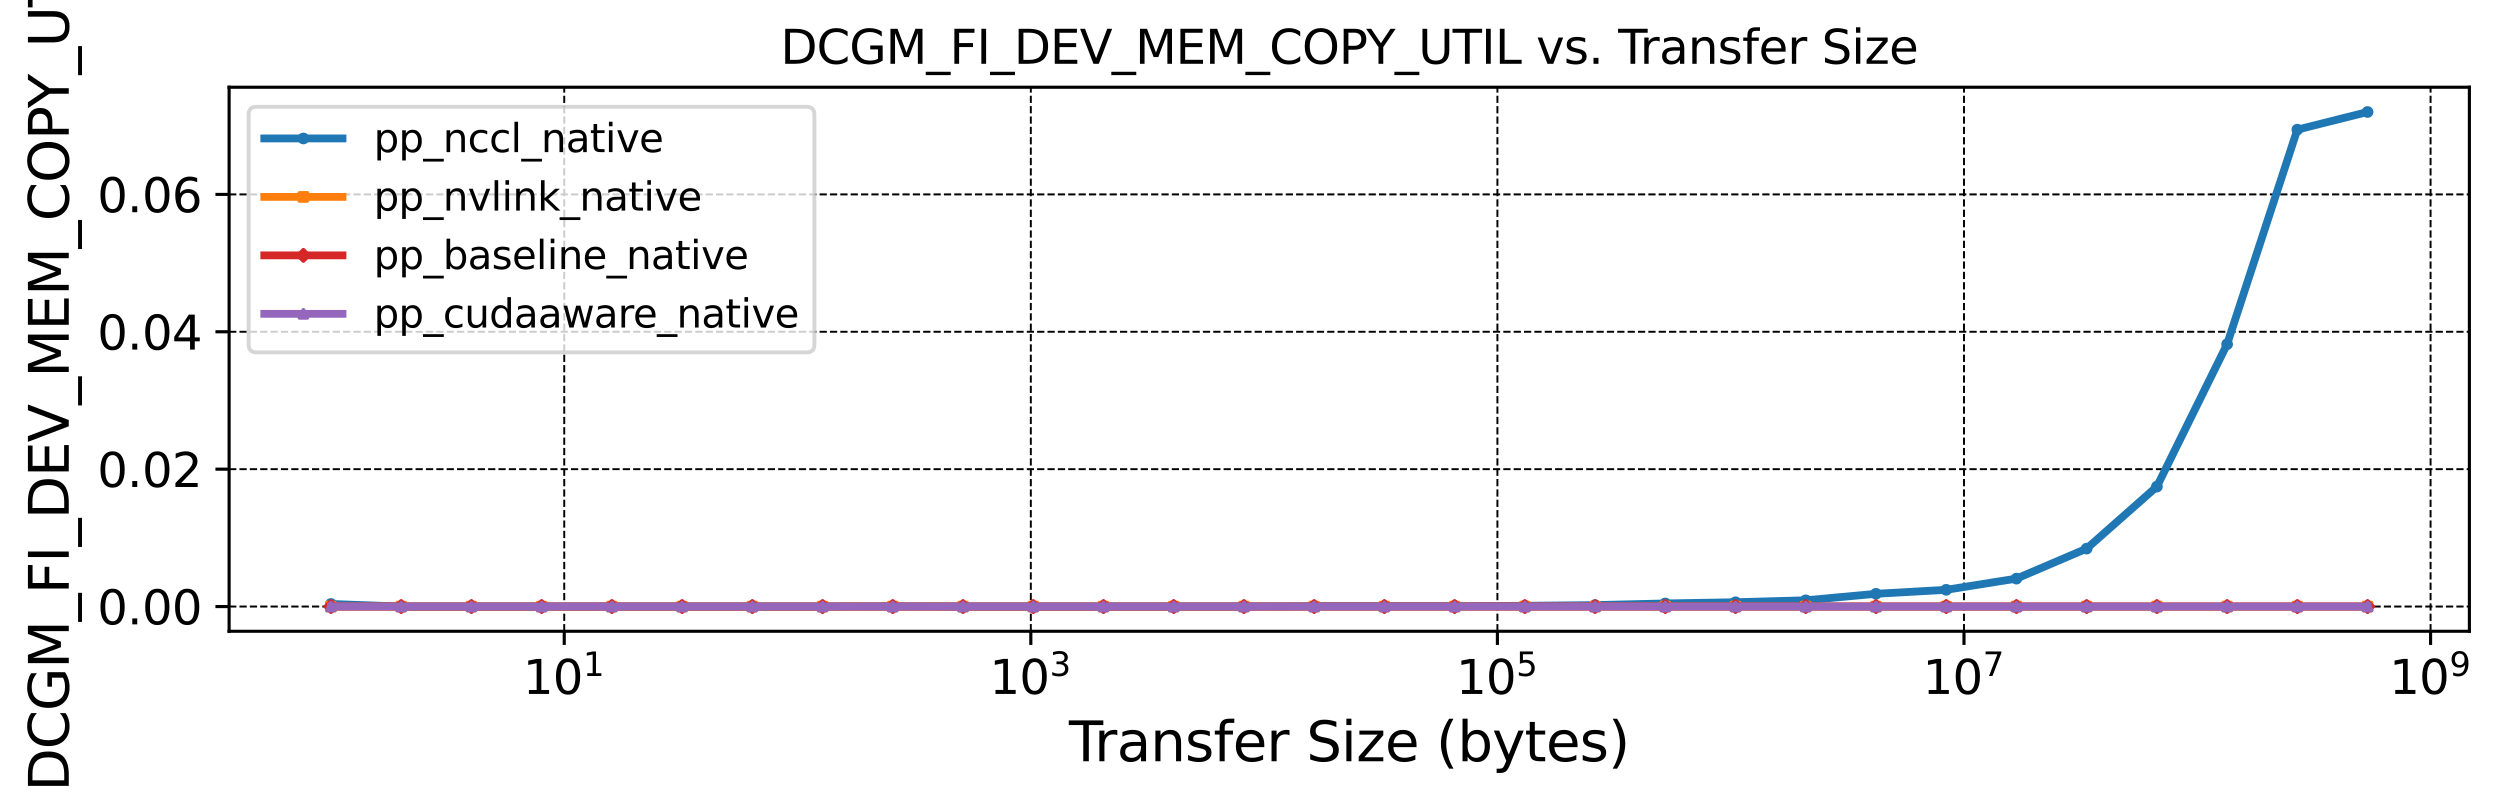 <?xml version="1.0" encoding="utf-8" standalone="no"?>
<!DOCTYPE svg PUBLIC "-//W3C//DTD SVG 1.1//EN"
  "http://www.w3.org/Graphics/SVG/1.1/DTD/svg11.dtd">
<svg xmlns:xlink="http://www.w3.org/1999/xlink" width="639.529pt" height="204.849pt" viewBox="0 0 639.529 204.849" xmlns="http://www.w3.org/2000/svg" version="1.1">
 <defs>
  <style type="text/css">*{stroke-linejoin: round; stroke-linecap: butt}</style>
 </defs>
 <g id="figure_1">
  <g id="patch_1">
   <path d="M 0 204.849 
L 639.529 204.849 
L 639.529 0 
L 0 0 
z
" style="fill: #ffffff"/>
  </g>
  <g id="axes_1">
   <g id="patch_2">
    <path d="M 58.61 161.486 
L 631.697 161.486 
L 631.697 22.318 
L 58.61 22.318 
z
" style="fill: #ffffff"/>
   </g>
   <g id="matplotlib.axis_1">
    <g id="xtick_1">
     <g id="line2d_1">
      <path d="M 144.338 161.486 
L 144.338 22.318 
" clip-path="url(#p5bcc51944b)" style="fill: none; stroke-dasharray: 1.85,0.8; stroke-dashoffset: 0; stroke: #000000; stroke-width: 0.5"/>
     </g>
     <g id="line2d_2">
      <defs>
       <path id="md8b7d1f71c" d="M 0 0 
L 0 3.5 
" style="stroke: #000000; stroke-width: 0.8"/>
      </defs>
      <g>
       <use xlink:href="#md8b7d1f71c" x="144.338" y="161.486" style="stroke: #000000; stroke-width: 0.8"/>
      </g>
     </g>
     <g id="text_1">
      <!-- $\mathdefault{10^{1}}$ -->
      <g transform="translate(133.778 177.604) scale(0.12 -0.12)">
       <defs>
        <path id="DejaVuSans-31" d="M 794 531 
L 1825 531 
L 1825 4091 
L 703 3866 
L 703 4441 
L 1819 4666 
L 2450 4666 
L 2450 531 
L 3481 531 
L 3481 0 
L 794 0 
L 794 531 
z
" transform="scale(0.016)"/>
        <path id="DejaVuSans-30" d="M 2034 4250 
Q 1547 4250 1301 3770 
Q 1056 3291 1056 2328 
Q 1056 1369 1301 889 
Q 1547 409 2034 409 
Q 2525 409 2770 889 
Q 3016 1369 3016 2328 
Q 3016 3291 2770 3770 
Q 2525 4250 2034 4250 
z
M 2034 4750 
Q 2819 4750 3233 4129 
Q 3647 3509 3647 2328 
Q 3647 1150 3233 529 
Q 2819 -91 2034 -91 
Q 1250 -91 836 529 
Q 422 1150 422 2328 
Q 422 3509 836 4129 
Q 1250 4750 2034 4750 
z
" transform="scale(0.016)"/>
       </defs>
       <use xlink:href="#DejaVuSans-31" transform="translate(0 0.684)"/>
       <use xlink:href="#DejaVuSans-30" transform="translate(63.623 0.684)"/>
       <use xlink:href="#DejaVuSans-31" transform="translate(128.203 38.966) scale(0.7)"/>
      </g>
     </g>
    </g>
    <g id="xtick_2">
     <g id="line2d_3">
      <path d="M 263.696 161.486 
L 263.696 22.318 
" clip-path="url(#p5bcc51944b)" style="fill: none; stroke-dasharray: 1.85,0.8; stroke-dashoffset: 0; stroke: #000000; stroke-width: 0.5"/>
     </g>
     <g id="line2d_4">
      <g>
       <use xlink:href="#md8b7d1f71c" x="263.696" y="161.486" style="stroke: #000000; stroke-width: 0.8"/>
      </g>
     </g>
     <g id="text_2">
      <!-- $\mathdefault{10^{3}}$ -->
      <g transform="translate(253.136 177.604) scale(0.12 -0.12)">
       <defs>
        <path id="DejaVuSans-33" d="M 2597 2516 
Q 3050 2419 3304 2112 
Q 3559 1806 3559 1356 
Q 3559 666 3084 287 
Q 2609 -91 1734 -91 
Q 1441 -91 1130 -33 
Q 819 25 488 141 
L 488 750 
Q 750 597 1062 519 
Q 1375 441 1716 441 
Q 2309 441 2620 675 
Q 2931 909 2931 1356 
Q 2931 1769 2642 2001 
Q 2353 2234 1838 2234 
L 1294 2234 
L 1294 2753 
L 1863 2753 
Q 2328 2753 2575 2939 
Q 2822 3125 2822 3475 
Q 2822 3834 2567 4026 
Q 2313 4219 1838 4219 
Q 1578 4219 1281 4162 
Q 984 4106 628 3988 
L 628 4550 
Q 988 4650 1302 4700 
Q 1616 4750 1894 4750 
Q 2613 4750 3031 4423 
Q 3450 4097 3450 3541 
Q 3450 3153 3228 2886 
Q 3006 2619 2597 2516 
z
" transform="scale(0.016)"/>
       </defs>
       <use xlink:href="#DejaVuSans-31" transform="translate(0 0.766)"/>
       <use xlink:href="#DejaVuSans-30" transform="translate(63.623 0.766)"/>
       <use xlink:href="#DejaVuSans-33" transform="translate(128.203 39.047) scale(0.7)"/>
      </g>
     </g>
    </g>
    <g id="xtick_3">
     <g id="line2d_5">
      <path d="M 383.054 161.486 
L 383.054 22.318 
" clip-path="url(#p5bcc51944b)" style="fill: none; stroke-dasharray: 1.85,0.8; stroke-dashoffset: 0; stroke: #000000; stroke-width: 0.5"/>
     </g>
     <g id="line2d_6">
      <g>
       <use xlink:href="#md8b7d1f71c" x="383.054" y="161.486" style="stroke: #000000; stroke-width: 0.8"/>
      </g>
     </g>
     <g id="text_3">
      <!-- $\mathdefault{10^{5}}$ -->
      <g transform="translate(372.494 177.604) scale(0.12 -0.12)">
       <defs>
        <path id="DejaVuSans-35" d="M 691 4666 
L 3169 4666 
L 3169 4134 
L 1269 4134 
L 1269 2991 
Q 1406 3038 1543 3061 
Q 1681 3084 1819 3084 
Q 2600 3084 3056 2656 
Q 3513 2228 3513 1497 
Q 3513 744 3044 326 
Q 2575 -91 1722 -91 
Q 1428 -91 1123 -41 
Q 819 9 494 109 
L 494 744 
Q 775 591 1075 516 
Q 1375 441 1709 441 
Q 2250 441 2565 725 
Q 2881 1009 2881 1497 
Q 2881 1984 2565 2268 
Q 2250 2553 1709 2553 
Q 1456 2553 1204 2497 
Q 953 2441 691 2322 
L 691 4666 
z
" transform="scale(0.016)"/>
       </defs>
       <use xlink:href="#DejaVuSans-31" transform="translate(0 0.684)"/>
       <use xlink:href="#DejaVuSans-30" transform="translate(63.623 0.684)"/>
       <use xlink:href="#DejaVuSans-35" transform="translate(128.203 38.966) scale(0.7)"/>
      </g>
     </g>
    </g>
    <g id="xtick_4">
     <g id="line2d_7">
      <path d="M 502.411 161.486 
L 502.411 22.318 
" clip-path="url(#p5bcc51944b)" style="fill: none; stroke-dasharray: 1.85,0.8; stroke-dashoffset: 0; stroke: #000000; stroke-width: 0.5"/>
     </g>
     <g id="line2d_8">
      <g>
       <use xlink:href="#md8b7d1f71c" x="502.411" y="161.486" style="stroke: #000000; stroke-width: 0.8"/>
      </g>
     </g>
     <g id="text_4">
      <!-- $\mathdefault{10^{7}}$ -->
      <g transform="translate(491.851 177.604) scale(0.12 -0.12)">
       <defs>
        <path id="DejaVuSans-37" d="M 525 4666 
L 3525 4666 
L 3525 4397 
L 1831 0 
L 1172 0 
L 2766 4134 
L 525 4134 
L 525 4666 
z
" transform="scale(0.016)"/>
       </defs>
       <use xlink:href="#DejaVuSans-31" transform="translate(0 0.684)"/>
       <use xlink:href="#DejaVuSans-30" transform="translate(63.623 0.684)"/>
       <use xlink:href="#DejaVuSans-37" transform="translate(128.203 38.966) scale(0.7)"/>
      </g>
     </g>
    </g>
    <g id="xtick_5">
     <g id="line2d_9">
      <path d="M 621.769 161.486 
L 621.769 22.318 
" clip-path="url(#p5bcc51944b)" style="fill: none; stroke-dasharray: 1.85,0.8; stroke-dashoffset: 0; stroke: #000000; stroke-width: 0.5"/>
     </g>
     <g id="line2d_10">
      <g>
       <use xlink:href="#md8b7d1f71c" x="621.769" y="161.486" style="stroke: #000000; stroke-width: 0.8"/>
      </g>
     </g>
     <g id="text_5">
      <!-- $\mathdefault{10^{9}}$ -->
      <g transform="translate(611.209 177.604) scale(0.12 -0.12)">
       <defs>
        <path id="DejaVuSans-39" d="M 703 97 
L 703 672 
Q 941 559 1184 500 
Q 1428 441 1663 441 
Q 2288 441 2617 861 
Q 2947 1281 2994 2138 
Q 2813 1869 2534 1725 
Q 2256 1581 1919 1581 
Q 1219 1581 811 2004 
Q 403 2428 403 3163 
Q 403 3881 828 4315 
Q 1253 4750 1959 4750 
Q 2769 4750 3195 4129 
Q 3622 3509 3622 2328 
Q 3622 1225 3098 567 
Q 2575 -91 1691 -91 
Q 1453 -91 1209 -44 
Q 966 3 703 97 
z
M 1959 2075 
Q 2384 2075 2632 2365 
Q 2881 2656 2881 3163 
Q 2881 3666 2632 3958 
Q 2384 4250 1959 4250 
Q 1534 4250 1286 3958 
Q 1038 3666 1038 3163 
Q 1038 2656 1286 2365 
Q 1534 2075 1959 2075 
z
" transform="scale(0.016)"/>
       </defs>
       <use xlink:href="#DejaVuSans-31" transform="translate(0 0.766)"/>
       <use xlink:href="#DejaVuSans-30" transform="translate(63.623 0.766)"/>
       <use xlink:href="#DejaVuSans-39" transform="translate(128.203 39.047) scale(0.7)"/>
      </g>
     </g>
    </g>
    <g id="text_6">
     <!-- Transfer Size (bytes) -->
     <g transform="translate(273.445 194.738) scale(0.14 -0.14)">
      <defs>
       <path id="DejaVuSans-54" d="M -19 4666 
L 3928 4666 
L 3928 4134 
L 2272 4134 
L 2272 0 
L 1638 0 
L 1638 4134 
L -19 4134 
L -19 4666 
z
" transform="scale(0.016)"/>
       <path id="DejaVuSans-72" d="M 2631 2963 
Q 2534 3019 2420 3045 
Q 2306 3072 2169 3072 
Q 1681 3072 1420 2755 
Q 1159 2438 1159 1844 
L 1159 0 
L 581 0 
L 581 3500 
L 1159 3500 
L 1159 2956 
Q 1341 3275 1631 3429 
Q 1922 3584 2338 3584 
Q 2397 3584 2469 3576 
Q 2541 3569 2628 3553 
L 2631 2963 
z
" transform="scale(0.016)"/>
       <path id="DejaVuSans-61" d="M 2194 1759 
Q 1497 1759 1228 1600 
Q 959 1441 959 1056 
Q 959 750 1161 570 
Q 1363 391 1709 391 
Q 2188 391 2477 730 
Q 2766 1069 2766 1631 
L 2766 1759 
L 2194 1759 
z
M 3341 1997 
L 3341 0 
L 2766 0 
L 2766 531 
Q 2569 213 2275 61 
Q 1981 -91 1556 -91 
Q 1019 -91 701 211 
Q 384 513 384 1019 
Q 384 1609 779 1909 
Q 1175 2209 1959 2209 
L 2766 2209 
L 2766 2266 
Q 2766 2663 2505 2880 
Q 2244 3097 1772 3097 
Q 1472 3097 1187 3025 
Q 903 2953 641 2809 
L 641 3341 
Q 956 3463 1253 3523 
Q 1550 3584 1831 3584 
Q 2591 3584 2966 3190 
Q 3341 2797 3341 1997 
z
" transform="scale(0.016)"/>
       <path id="DejaVuSans-6e" d="M 3513 2113 
L 3513 0 
L 2938 0 
L 2938 2094 
Q 2938 2591 2744 2837 
Q 2550 3084 2163 3084 
Q 1697 3084 1428 2787 
Q 1159 2491 1159 1978 
L 1159 0 
L 581 0 
L 581 3500 
L 1159 3500 
L 1159 2956 
Q 1366 3272 1645 3428 
Q 1925 3584 2291 3584 
Q 2894 3584 3203 3211 
Q 3513 2838 3513 2113 
z
" transform="scale(0.016)"/>
       <path id="DejaVuSans-73" d="M 2834 3397 
L 2834 2853 
Q 2591 2978 2328 3040 
Q 2066 3103 1784 3103 
Q 1356 3103 1142 2972 
Q 928 2841 928 2578 
Q 928 2378 1081 2264 
Q 1234 2150 1697 2047 
L 1894 2003 
Q 2506 1872 2764 1633 
Q 3022 1394 3022 966 
Q 3022 478 2636 193 
Q 2250 -91 1575 -91 
Q 1294 -91 989 -36 
Q 684 19 347 128 
L 347 722 
Q 666 556 975 473 
Q 1284 391 1588 391 
Q 1994 391 2212 530 
Q 2431 669 2431 922 
Q 2431 1156 2273 1281 
Q 2116 1406 1581 1522 
L 1381 1569 
Q 847 1681 609 1914 
Q 372 2147 372 2553 
Q 372 3047 722 3315 
Q 1072 3584 1716 3584 
Q 2034 3584 2315 3537 
Q 2597 3491 2834 3397 
z
" transform="scale(0.016)"/>
       <path id="DejaVuSans-66" d="M 2375 4863 
L 2375 4384 
L 1825 4384 
Q 1516 4384 1395 4259 
Q 1275 4134 1275 3809 
L 1275 3500 
L 2222 3500 
L 2222 3053 
L 1275 3053 
L 1275 0 
L 697 0 
L 697 3053 
L 147 3053 
L 147 3500 
L 697 3500 
L 697 3744 
Q 697 4328 969 4595 
Q 1241 4863 1831 4863 
L 2375 4863 
z
" transform="scale(0.016)"/>
       <path id="DejaVuSans-65" d="M 3597 1894 
L 3597 1613 
L 953 1613 
Q 991 1019 1311 708 
Q 1631 397 2203 397 
Q 2534 397 2845 478 
Q 3156 559 3463 722 
L 3463 178 
Q 3153 47 2828 -22 
Q 2503 -91 2169 -91 
Q 1331 -91 842 396 
Q 353 884 353 1716 
Q 353 2575 817 3079 
Q 1281 3584 2069 3584 
Q 2775 3584 3186 3129 
Q 3597 2675 3597 1894 
z
M 3022 2063 
Q 3016 2534 2758 2815 
Q 2500 3097 2075 3097 
Q 1594 3097 1305 2825 
Q 1016 2553 972 2059 
L 3022 2063 
z
" transform="scale(0.016)"/>
       <path id="DejaVuSans-20" transform="scale(0.016)"/>
       <path id="DejaVuSans-53" d="M 3425 4513 
L 3425 3897 
Q 3066 4069 2747 4153 
Q 2428 4238 2131 4238 
Q 1616 4238 1336 4038 
Q 1056 3838 1056 3469 
Q 1056 3159 1242 3001 
Q 1428 2844 1947 2747 
L 2328 2669 
Q 3034 2534 3370 2195 
Q 3706 1856 3706 1288 
Q 3706 609 3251 259 
Q 2797 -91 1919 -91 
Q 1588 -91 1214 -16 
Q 841 59 441 206 
L 441 856 
Q 825 641 1194 531 
Q 1563 422 1919 422 
Q 2459 422 2753 634 
Q 3047 847 3047 1241 
Q 3047 1584 2836 1778 
Q 2625 1972 2144 2069 
L 1759 2144 
Q 1053 2284 737 2584 
Q 422 2884 422 3419 
Q 422 4038 858 4394 
Q 1294 4750 2059 4750 
Q 2388 4750 2728 4690 
Q 3069 4631 3425 4513 
z
" transform="scale(0.016)"/>
       <path id="DejaVuSans-69" d="M 603 3500 
L 1178 3500 
L 1178 0 
L 603 0 
L 603 3500 
z
M 603 4863 
L 1178 4863 
L 1178 4134 
L 603 4134 
L 603 4863 
z
" transform="scale(0.016)"/>
       <path id="DejaVuSans-7a" d="M 353 3500 
L 3084 3500 
L 3084 2975 
L 922 459 
L 3084 459 
L 3084 0 
L 275 0 
L 275 525 
L 2438 3041 
L 353 3041 
L 353 3500 
z
" transform="scale(0.016)"/>
       <path id="DejaVuSans-28" d="M 1984 4856 
Q 1566 4138 1362 3434 
Q 1159 2731 1159 2009 
Q 1159 1288 1364 580 
Q 1569 -128 1984 -844 
L 1484 -844 
Q 1016 -109 783 600 
Q 550 1309 550 2009 
Q 550 2706 781 3412 
Q 1013 4119 1484 4856 
L 1984 4856 
z
" transform="scale(0.016)"/>
       <path id="DejaVuSans-62" d="M 3116 1747 
Q 3116 2381 2855 2742 
Q 2594 3103 2138 3103 
Q 1681 3103 1420 2742 
Q 1159 2381 1159 1747 
Q 1159 1113 1420 752 
Q 1681 391 2138 391 
Q 2594 391 2855 752 
Q 3116 1113 3116 1747 
z
M 1159 2969 
Q 1341 3281 1617 3432 
Q 1894 3584 2278 3584 
Q 2916 3584 3314 3078 
Q 3713 2572 3713 1747 
Q 3713 922 3314 415 
Q 2916 -91 2278 -91 
Q 1894 -91 1617 61 
Q 1341 213 1159 525 
L 1159 0 
L 581 0 
L 581 4863 
L 1159 4863 
L 1159 2969 
z
" transform="scale(0.016)"/>
       <path id="DejaVuSans-79" d="M 2059 -325 
Q 1816 -950 1584 -1140 
Q 1353 -1331 966 -1331 
L 506 -1331 
L 506 -850 
L 844 -850 
Q 1081 -850 1212 -737 
Q 1344 -625 1503 -206 
L 1606 56 
L 191 3500 
L 800 3500 
L 1894 763 
L 2988 3500 
L 3597 3500 
L 2059 -325 
z
" transform="scale(0.016)"/>
       <path id="DejaVuSans-74" d="M 1172 4494 
L 1172 3500 
L 2356 3500 
L 2356 3053 
L 1172 3053 
L 1172 1153 
Q 1172 725 1289 603 
Q 1406 481 1766 481 
L 2356 481 
L 2356 0 
L 1766 0 
Q 1100 0 847 248 
Q 594 497 594 1153 
L 594 3053 
L 172 3053 
L 172 3500 
L 594 3500 
L 594 4494 
L 1172 4494 
z
" transform="scale(0.016)"/>
       <path id="DejaVuSans-29" d="M 513 4856 
L 1013 4856 
Q 1481 4119 1714 3412 
Q 1947 2706 1947 2009 
Q 1947 1309 1714 600 
Q 1481 -109 1013 -844 
L 513 -844 
Q 928 -128 1133 580 
Q 1338 1288 1338 2009 
Q 1338 2731 1133 3434 
Q 928 4138 513 4856 
z
" transform="scale(0.016)"/>
      </defs>
      <use xlink:href="#DejaVuSans-54"/>
      <use xlink:href="#DejaVuSans-72" x="46.334"/>
      <use xlink:href="#DejaVuSans-61" x="87.447"/>
      <use xlink:href="#DejaVuSans-6e" x="148.727"/>
      <use xlink:href="#DejaVuSans-73" x="212.105"/>
      <use xlink:href="#DejaVuSans-66" x="264.205"/>
      <use xlink:href="#DejaVuSans-65" x="299.41"/>
      <use xlink:href="#DejaVuSans-72" x="360.934"/>
      <use xlink:href="#DejaVuSans-20" x="402.047"/>
      <use xlink:href="#DejaVuSans-53" x="433.834"/>
      <use xlink:href="#DejaVuSans-69" x="497.311"/>
      <use xlink:href="#DejaVuSans-7a" x="525.094"/>
      <use xlink:href="#DejaVuSans-65" x="577.584"/>
      <use xlink:href="#DejaVuSans-20" x="639.107"/>
      <use xlink:href="#DejaVuSans-28" x="670.895"/>
      <use xlink:href="#DejaVuSans-62" x="709.908"/>
      <use xlink:href="#DejaVuSans-79" x="773.385"/>
      <use xlink:href="#DejaVuSans-74" x="832.564"/>
      <use xlink:href="#DejaVuSans-65" x="871.773"/>
      <use xlink:href="#DejaVuSans-73" x="933.297"/>
      <use xlink:href="#DejaVuSans-29" x="985.396"/>
     </g>
    </g>
   </g>
   <g id="matplotlib.axis_2">
    <g id="ytick_1">
     <g id="line2d_11">
      <path d="M 58.61 155.16 
L 631.697 155.16 
" clip-path="url(#p5bcc51944b)" style="fill: none; stroke-dasharray: 1.85,0.8; stroke-dashoffset: 0; stroke: #000000; stroke-width: 0.5"/>
     </g>
     <g id="line2d_12">
      <defs>
       <path id="mdabf308d78" d="M 0 0 
L -3.5 0 
" style="stroke: #000000; stroke-width: 0.8"/>
      </defs>
      <g>
       <use xlink:href="#mdabf308d78" x="58.61" y="155.16" style="stroke: #000000; stroke-width: 0.8"/>
      </g>
     </g>
     <g id="text_7">
      <!-- 0.00 -->
      <g transform="translate(24.892 159.719) scale(0.12 -0.12)">
       <defs>
        <path id="DejaVuSans-2e" d="M 684 794 
L 1344 794 
L 1344 0 
L 684 0 
L 684 794 
z
" transform="scale(0.016)"/>
       </defs>
       <use xlink:href="#DejaVuSans-30"/>
       <use xlink:href="#DejaVuSans-2e" x="63.623"/>
       <use xlink:href="#DejaVuSans-30" x="95.41"/>
       <use xlink:href="#DejaVuSans-30" x="159.033"/>
      </g>
     </g>
    </g>
    <g id="ytick_2">
     <g id="line2d_13">
      <path d="M 58.61 120.017 
L 631.697 120.017 
" clip-path="url(#p5bcc51944b)" style="fill: none; stroke-dasharray: 1.85,0.8; stroke-dashoffset: 0; stroke: #000000; stroke-width: 0.5"/>
     </g>
     <g id="line2d_14">
      <g>
       <use xlink:href="#mdabf308d78" x="58.61" y="120.017" style="stroke: #000000; stroke-width: 0.8"/>
      </g>
     </g>
     <g id="text_8">
      <!-- 0.02 -->
      <g transform="translate(24.892 124.576) scale(0.12 -0.12)">
       <defs>
        <path id="DejaVuSans-32" d="M 1228 531 
L 3431 531 
L 3431 0 
L 469 0 
L 469 531 
Q 828 903 1448 1529 
Q 2069 2156 2228 2338 
Q 2531 2678 2651 2914 
Q 2772 3150 2772 3378 
Q 2772 3750 2511 3984 
Q 2250 4219 1831 4219 
Q 1534 4219 1204 4116 
Q 875 4013 500 3803 
L 500 4441 
Q 881 4594 1212 4672 
Q 1544 4750 1819 4750 
Q 2544 4750 2975 4387 
Q 3406 4025 3406 3419 
Q 3406 3131 3298 2873 
Q 3191 2616 2906 2266 
Q 2828 2175 2409 1742 
Q 1991 1309 1228 531 
z
" transform="scale(0.016)"/>
       </defs>
       <use xlink:href="#DejaVuSans-30"/>
       <use xlink:href="#DejaVuSans-2e" x="63.623"/>
       <use xlink:href="#DejaVuSans-30" x="95.41"/>
       <use xlink:href="#DejaVuSans-32" x="159.033"/>
      </g>
     </g>
    </g>
    <g id="ytick_3">
     <g id="line2d_15">
      <path d="M 58.61 84.873 
L 631.697 84.873 
" clip-path="url(#p5bcc51944b)" style="fill: none; stroke-dasharray: 1.85,0.8; stroke-dashoffset: 0; stroke: #000000; stroke-width: 0.5"/>
     </g>
     <g id="line2d_16">
      <g>
       <use xlink:href="#mdabf308d78" x="58.61" y="84.873" style="stroke: #000000; stroke-width: 0.8"/>
      </g>
     </g>
     <g id="text_9">
      <!-- 0.04 -->
      <g transform="translate(24.892 89.433) scale(0.12 -0.12)">
       <defs>
        <path id="DejaVuSans-34" d="M 2419 4116 
L 825 1625 
L 2419 1625 
L 2419 4116 
z
M 2253 4666 
L 3047 4666 
L 3047 1625 
L 3713 1625 
L 3713 1100 
L 3047 1100 
L 3047 0 
L 2419 0 
L 2419 1100 
L 313 1100 
L 313 1709 
L 2253 4666 
z
" transform="scale(0.016)"/>
       </defs>
       <use xlink:href="#DejaVuSans-30"/>
       <use xlink:href="#DejaVuSans-2e" x="63.623"/>
       <use xlink:href="#DejaVuSans-30" x="95.41"/>
       <use xlink:href="#DejaVuSans-34" x="159.033"/>
      </g>
     </g>
    </g>
    <g id="ytick_4">
     <g id="line2d_17">
      <path d="M 58.61 49.73 
L 631.697 49.73 
" clip-path="url(#p5bcc51944b)" style="fill: none; stroke-dasharray: 1.85,0.8; stroke-dashoffset: 0; stroke: #000000; stroke-width: 0.5"/>
     </g>
     <g id="line2d_18">
      <g>
       <use xlink:href="#mdabf308d78" x="58.61" y="49.73" style="stroke: #000000; stroke-width: 0.8"/>
      </g>
     </g>
     <g id="text_10">
      <!-- 0.06 -->
      <g transform="translate(24.892 54.289) scale(0.12 -0.12)">
       <defs>
        <path id="DejaVuSans-36" d="M 2113 2584 
Q 1688 2584 1439 2293 
Q 1191 2003 1191 1497 
Q 1191 994 1439 701 
Q 1688 409 2113 409 
Q 2538 409 2786 701 
Q 3034 994 3034 1497 
Q 3034 2003 2786 2293 
Q 2538 2584 2113 2584 
z
M 3366 4563 
L 3366 3988 
Q 3128 4100 2886 4159 
Q 2644 4219 2406 4219 
Q 1781 4219 1451 3797 
Q 1122 3375 1075 2522 
Q 1259 2794 1537 2939 
Q 1816 3084 2150 3084 
Q 2853 3084 3261 2657 
Q 3669 2231 3669 1497 
Q 3669 778 3244 343 
Q 2819 -91 2113 -91 
Q 1303 -91 875 529 
Q 447 1150 447 2328 
Q 447 3434 972 4092 
Q 1497 4750 2381 4750 
Q 2619 4750 2861 4703 
Q 3103 4656 3366 4563 
z
" transform="scale(0.016)"/>
       </defs>
       <use xlink:href="#DejaVuSans-30"/>
       <use xlink:href="#DejaVuSans-2e" x="63.623"/>
       <use xlink:href="#DejaVuSans-30" x="95.41"/>
       <use xlink:href="#DejaVuSans-36" x="159.033"/>
      </g>
     </g>
    </g>
    <g id="text_11">
     <!-- DCGM_FI_DEV_MEM_COPY_UTIL -->
     <g transform="translate(17.591 202.44) rotate(-90) scale(0.14 -0.14)">
      <defs>
       <path id="DejaVuSans-44" d="M 1259 4147 
L 1259 519 
L 2022 519 
Q 2988 519 3436 956 
Q 3884 1394 3884 2338 
Q 3884 3275 3436 3711 
Q 2988 4147 2022 4147 
L 1259 4147 
z
M 628 4666 
L 1925 4666 
Q 3281 4666 3915 4102 
Q 4550 3538 4550 2338 
Q 4550 1131 3912 565 
Q 3275 0 1925 0 
L 628 0 
L 628 4666 
z
" transform="scale(0.016)"/>
       <path id="DejaVuSans-43" d="M 4122 4306 
L 4122 3641 
Q 3803 3938 3442 4084 
Q 3081 4231 2675 4231 
Q 1875 4231 1450 3742 
Q 1025 3253 1025 2328 
Q 1025 1406 1450 917 
Q 1875 428 2675 428 
Q 3081 428 3442 575 
Q 3803 722 4122 1019 
L 4122 359 
Q 3791 134 3420 21 
Q 3050 -91 2638 -91 
Q 1578 -91 968 557 
Q 359 1206 359 2328 
Q 359 3453 968 4101 
Q 1578 4750 2638 4750 
Q 3056 4750 3426 4639 
Q 3797 4528 4122 4306 
z
" transform="scale(0.016)"/>
       <path id="DejaVuSans-47" d="M 3809 666 
L 3809 1919 
L 2778 1919 
L 2778 2438 
L 4434 2438 
L 4434 434 
Q 4069 175 3628 42 
Q 3188 -91 2688 -91 
Q 1594 -91 976 548 
Q 359 1188 359 2328 
Q 359 3472 976 4111 
Q 1594 4750 2688 4750 
Q 3144 4750 3555 4637 
Q 3966 4525 4313 4306 
L 4313 3634 
Q 3963 3931 3569 4081 
Q 3175 4231 2741 4231 
Q 1884 4231 1454 3753 
Q 1025 3275 1025 2328 
Q 1025 1384 1454 906 
Q 1884 428 2741 428 
Q 3075 428 3337 486 
Q 3600 544 3809 666 
z
" transform="scale(0.016)"/>
       <path id="DejaVuSans-4d" d="M 628 4666 
L 1569 4666 
L 2759 1491 
L 3956 4666 
L 4897 4666 
L 4897 0 
L 4281 0 
L 4281 4097 
L 3078 897 
L 2444 897 
L 1241 4097 
L 1241 0 
L 628 0 
L 628 4666 
z
" transform="scale(0.016)"/>
       <path id="DejaVuSans-5f" d="M 3263 -1063 
L 3263 -1509 
L -63 -1509 
L -63 -1063 
L 3263 -1063 
z
" transform="scale(0.016)"/>
       <path id="DejaVuSans-46" d="M 628 4666 
L 3309 4666 
L 3309 4134 
L 1259 4134 
L 1259 2759 
L 3109 2759 
L 3109 2228 
L 1259 2228 
L 1259 0 
L 628 0 
L 628 4666 
z
" transform="scale(0.016)"/>
       <path id="DejaVuSans-49" d="M 628 4666 
L 1259 4666 
L 1259 0 
L 628 0 
L 628 4666 
z
" transform="scale(0.016)"/>
       <path id="DejaVuSans-45" d="M 628 4666 
L 3578 4666 
L 3578 4134 
L 1259 4134 
L 1259 2753 
L 3481 2753 
L 3481 2222 
L 1259 2222 
L 1259 531 
L 3634 531 
L 3634 0 
L 628 0 
L 628 4666 
z
" transform="scale(0.016)"/>
       <path id="DejaVuSans-56" d="M 1831 0 
L 50 4666 
L 709 4666 
L 2188 738 
L 3669 4666 
L 4325 4666 
L 2547 0 
L 1831 0 
z
" transform="scale(0.016)"/>
       <path id="DejaVuSans-4f" d="M 2522 4238 
Q 1834 4238 1429 3725 
Q 1025 3213 1025 2328 
Q 1025 1447 1429 934 
Q 1834 422 2522 422 
Q 3209 422 3611 934 
Q 4013 1447 4013 2328 
Q 4013 3213 3611 3725 
Q 3209 4238 2522 4238 
z
M 2522 4750 
Q 3503 4750 4090 4092 
Q 4678 3434 4678 2328 
Q 4678 1225 4090 567 
Q 3503 -91 2522 -91 
Q 1538 -91 948 565 
Q 359 1222 359 2328 
Q 359 3434 948 4092 
Q 1538 4750 2522 4750 
z
" transform="scale(0.016)"/>
       <path id="DejaVuSans-50" d="M 1259 4147 
L 1259 2394 
L 2053 2394 
Q 2494 2394 2734 2622 
Q 2975 2850 2975 3272 
Q 2975 3691 2734 3919 
Q 2494 4147 2053 4147 
L 1259 4147 
z
M 628 4666 
L 2053 4666 
Q 2838 4666 3239 4311 
Q 3641 3956 3641 3272 
Q 3641 2581 3239 2228 
Q 2838 1875 2053 1875 
L 1259 1875 
L 1259 0 
L 628 0 
L 628 4666 
z
" transform="scale(0.016)"/>
       <path id="DejaVuSans-59" d="M -13 4666 
L 666 4666 
L 1959 2747 
L 3244 4666 
L 3922 4666 
L 2272 2222 
L 2272 0 
L 1638 0 
L 1638 2222 
L -13 4666 
z
" transform="scale(0.016)"/>
       <path id="DejaVuSans-55" d="M 556 4666 
L 1191 4666 
L 1191 1831 
Q 1191 1081 1462 751 
Q 1734 422 2344 422 
Q 2950 422 3222 751 
Q 3494 1081 3494 1831 
L 3494 4666 
L 4128 4666 
L 4128 1753 
Q 4128 841 3676 375 
Q 3225 -91 2344 -91 
Q 1459 -91 1007 375 
Q 556 841 556 1753 
L 556 4666 
z
" transform="scale(0.016)"/>
       <path id="DejaVuSans-4c" d="M 628 4666 
L 1259 4666 
L 1259 531 
L 3531 531 
L 3531 0 
L 628 0 
L 628 4666 
z
" transform="scale(0.016)"/>
      </defs>
      <use xlink:href="#DejaVuSans-44"/>
      <use xlink:href="#DejaVuSans-43" x="77.002"/>
      <use xlink:href="#DejaVuSans-47" x="146.826"/>
      <use xlink:href="#DejaVuSans-4d" x="224.316"/>
      <use xlink:href="#DejaVuSans-5f" x="310.596"/>
      <use xlink:href="#DejaVuSans-46" x="360.596"/>
      <use xlink:href="#DejaVuSans-49" x="418.115"/>
      <use xlink:href="#DejaVuSans-5f" x="447.607"/>
      <use xlink:href="#DejaVuSans-44" x="497.607"/>
      <use xlink:href="#DejaVuSans-45" x="574.609"/>
      <use xlink:href="#DejaVuSans-56" x="637.793"/>
      <use xlink:href="#DejaVuSans-5f" x="706.201"/>
      <use xlink:href="#DejaVuSans-4d" x="756.201"/>
      <use xlink:href="#DejaVuSans-45" x="842.48"/>
      <use xlink:href="#DejaVuSans-4d" x="905.664"/>
      <use xlink:href="#DejaVuSans-5f" x="991.943"/>
      <use xlink:href="#DejaVuSans-43" x="1041.943"/>
      <use xlink:href="#DejaVuSans-4f" x="1111.768"/>
      <use xlink:href="#DejaVuSans-50" x="1190.479"/>
      <use xlink:href="#DejaVuSans-59" x="1248.531"/>
      <use xlink:href="#DejaVuSans-5f" x="1309.615"/>
      <use xlink:href="#DejaVuSans-55" x="1359.615"/>
      <use xlink:href="#DejaVuSans-54" x="1432.809"/>
      <use xlink:href="#DejaVuSans-49" x="1493.893"/>
      <use xlink:href="#DejaVuSans-4c" x="1523.385"/>
     </g>
    </g>
   </g>
   <g id="line2d_19">
    <path d="M 84.66 154.502 
L 102.625 155.16 
L 120.59 155.16 
L 138.555 155.16 
L 156.52 155.16 
L 174.485 155.16 
L 192.45 155.16 
L 210.415 155.16 
L 228.38 155.096 
L 246.346 155.16 
L 264.311 155.16 
L 282.276 155.16 
L 300.241 155.16 
L 318.206 155.16 
L 336.171 155.072 
L 354.136 155.072 
L 372.101 155.066 
L 390.066 154.972 
L 408.031 154.796 
L 425.997 154.367 
L 443.962 154.061 
L 461.927 153.562 
L 479.892 151.899 
L 497.857 150.876 
L 515.822 148.014 
L 533.787 140.339 
L 551.752 124.477 
L 569.717 88.053 
L 587.682 33.163 
L 605.648 28.644 
" clip-path="url(#p5bcc51944b)" style="fill: none; stroke: #1f77b4; stroke-width: 2; stroke-linecap: square"/>
    <defs>
     <path id="m06d143cada" d="M 0 1 
C 0.265 1 0.52 0.895 0.707 0.707 
C 0.895 0.52 1 0.265 1 0 
C 1 -0.265 0.895 -0.52 0.707 -0.707 
C 0.52 -0.895 0.265 -1 0 -1 
C -0.265 -1 -0.52 -0.895 -0.707 -0.707 
C -0.895 -0.52 -1 -0.265 -1 0 
C -1 0.265 -0.895 0.52 -0.707 0.707 
C -0.52 0.895 -0.265 1 0 1 
z
" style="stroke: #1f77b4"/>
    </defs>
    <g clip-path="url(#p5bcc51944b)">
     <use xlink:href="#m06d143cada" x="84.66" y="154.502" style="fill: #1f77b4; stroke: #1f77b4"/>
     <use xlink:href="#m06d143cada" x="102.625" y="155.16" style="fill: #1f77b4; stroke: #1f77b4"/>
     <use xlink:href="#m06d143cada" x="120.59" y="155.16" style="fill: #1f77b4; stroke: #1f77b4"/>
     <use xlink:href="#m06d143cada" x="138.555" y="155.16" style="fill: #1f77b4; stroke: #1f77b4"/>
     <use xlink:href="#m06d143cada" x="156.52" y="155.16" style="fill: #1f77b4; stroke: #1f77b4"/>
     <use xlink:href="#m06d143cada" x="174.485" y="155.16" style="fill: #1f77b4; stroke: #1f77b4"/>
     <use xlink:href="#m06d143cada" x="192.45" y="155.16" style="fill: #1f77b4; stroke: #1f77b4"/>
     <use xlink:href="#m06d143cada" x="210.415" y="155.16" style="fill: #1f77b4; stroke: #1f77b4"/>
     <use xlink:href="#m06d143cada" x="228.38" y="155.096" style="fill: #1f77b4; stroke: #1f77b4"/>
     <use xlink:href="#m06d143cada" x="246.346" y="155.16" style="fill: #1f77b4; stroke: #1f77b4"/>
     <use xlink:href="#m06d143cada" x="264.311" y="155.16" style="fill: #1f77b4; stroke: #1f77b4"/>
     <use xlink:href="#m06d143cada" x="282.276" y="155.16" style="fill: #1f77b4; stroke: #1f77b4"/>
     <use xlink:href="#m06d143cada" x="300.241" y="155.16" style="fill: #1f77b4; stroke: #1f77b4"/>
     <use xlink:href="#m06d143cada" x="318.206" y="155.16" style="fill: #1f77b4; stroke: #1f77b4"/>
     <use xlink:href="#m06d143cada" x="336.171" y="155.072" style="fill: #1f77b4; stroke: #1f77b4"/>
     <use xlink:href="#m06d143cada" x="354.136" y="155.072" style="fill: #1f77b4; stroke: #1f77b4"/>
     <use xlink:href="#m06d143cada" x="372.101" y="155.066" style="fill: #1f77b4; stroke: #1f77b4"/>
     <use xlink:href="#m06d143cada" x="390.066" y="154.972" style="fill: #1f77b4; stroke: #1f77b4"/>
     <use xlink:href="#m06d143cada" x="408.031" y="154.796" style="fill: #1f77b4; stroke: #1f77b4"/>
     <use xlink:href="#m06d143cada" x="425.997" y="154.367" style="fill: #1f77b4; stroke: #1f77b4"/>
     <use xlink:href="#m06d143cada" x="443.962" y="154.061" style="fill: #1f77b4; stroke: #1f77b4"/>
     <use xlink:href="#m06d143cada" x="461.927" y="153.562" style="fill: #1f77b4; stroke: #1f77b4"/>
     <use xlink:href="#m06d143cada" x="479.892" y="151.899" style="fill: #1f77b4; stroke: #1f77b4"/>
     <use xlink:href="#m06d143cada" x="497.857" y="150.876" style="fill: #1f77b4; stroke: #1f77b4"/>
     <use xlink:href="#m06d143cada" x="515.822" y="148.014" style="fill: #1f77b4; stroke: #1f77b4"/>
     <use xlink:href="#m06d143cada" x="533.787" y="140.339" style="fill: #1f77b4; stroke: #1f77b4"/>
     <use xlink:href="#m06d143cada" x="551.752" y="124.477" style="fill: #1f77b4; stroke: #1f77b4"/>
     <use xlink:href="#m06d143cada" x="569.717" y="88.053" style="fill: #1f77b4; stroke: #1f77b4"/>
     <use xlink:href="#m06d143cada" x="587.682" y="33.163" style="fill: #1f77b4; stroke: #1f77b4"/>
     <use xlink:href="#m06d143cada" x="605.648" y="28.644" style="fill: #1f77b4; stroke: #1f77b4"/>
    </g>
   </g>
   <g id="line2d_20">
    <path d="M 84.66 155.16 
L 102.625 155.16 
L 120.59 155.16 
L 138.555 155.16 
L 156.52 155.16 
L 174.485 155.16 
L 192.45 155.16 
L 210.415 155.16 
L 228.38 155.16 
L 246.346 155.16 
L 264.311 155.16 
L 282.276 155.16 
L 300.241 155.16 
L 318.206 155.16 
L 336.171 155.16 
L 354.136 155.16 
L 372.101 155.16 
L 390.066 155.16 
L 408.031 155.16 
L 425.997 155.16 
L 443.962 155.16 
L 461.927 155.16 
L 479.892 155.16 
L 497.857 155.16 
L 515.822 155.16 
L 533.787 155.16 
L 551.752 155.16 
L 569.717 155.16 
L 587.682 155.16 
L 605.648 155.16 
" clip-path="url(#p5bcc51944b)" style="fill: none; stroke: #ff7f0e; stroke-width: 2; stroke-linecap: square"/>
    <defs>
     <path id="m2c78ffca5d" d="M -1 1 
L 1 1 
L 1 -1 
L -1 -1 
z
" style="stroke: #ff7f0e; stroke-linejoin: miter"/>
    </defs>
    <g clip-path="url(#p5bcc51944b)">
     <use xlink:href="#m2c78ffca5d" x="84.66" y="155.16" style="fill: #ff7f0e; stroke: #ff7f0e; stroke-linejoin: miter"/>
     <use xlink:href="#m2c78ffca5d" x="102.625" y="155.16" style="fill: #ff7f0e; stroke: #ff7f0e; stroke-linejoin: miter"/>
     <use xlink:href="#m2c78ffca5d" x="120.59" y="155.16" style="fill: #ff7f0e; stroke: #ff7f0e; stroke-linejoin: miter"/>
     <use xlink:href="#m2c78ffca5d" x="138.555" y="155.16" style="fill: #ff7f0e; stroke: #ff7f0e; stroke-linejoin: miter"/>
     <use xlink:href="#m2c78ffca5d" x="156.52" y="155.16" style="fill: #ff7f0e; stroke: #ff7f0e; stroke-linejoin: miter"/>
     <use xlink:href="#m2c78ffca5d" x="174.485" y="155.16" style="fill: #ff7f0e; stroke: #ff7f0e; stroke-linejoin: miter"/>
     <use xlink:href="#m2c78ffca5d" x="192.45" y="155.16" style="fill: #ff7f0e; stroke: #ff7f0e; stroke-linejoin: miter"/>
     <use xlink:href="#m2c78ffca5d" x="210.415" y="155.16" style="fill: #ff7f0e; stroke: #ff7f0e; stroke-linejoin: miter"/>
     <use xlink:href="#m2c78ffca5d" x="228.38" y="155.16" style="fill: #ff7f0e; stroke: #ff7f0e; stroke-linejoin: miter"/>
     <use xlink:href="#m2c78ffca5d" x="246.346" y="155.16" style="fill: #ff7f0e; stroke: #ff7f0e; stroke-linejoin: miter"/>
     <use xlink:href="#m2c78ffca5d" x="264.311" y="155.16" style="fill: #ff7f0e; stroke: #ff7f0e; stroke-linejoin: miter"/>
     <use xlink:href="#m2c78ffca5d" x="282.276" y="155.16" style="fill: #ff7f0e; stroke: #ff7f0e; stroke-linejoin: miter"/>
     <use xlink:href="#m2c78ffca5d" x="300.241" y="155.16" style="fill: #ff7f0e; stroke: #ff7f0e; stroke-linejoin: miter"/>
     <use xlink:href="#m2c78ffca5d" x="318.206" y="155.16" style="fill: #ff7f0e; stroke: #ff7f0e; stroke-linejoin: miter"/>
     <use xlink:href="#m2c78ffca5d" x="336.171" y="155.16" style="fill: #ff7f0e; stroke: #ff7f0e; stroke-linejoin: miter"/>
     <use xlink:href="#m2c78ffca5d" x="354.136" y="155.16" style="fill: #ff7f0e; stroke: #ff7f0e; stroke-linejoin: miter"/>
     <use xlink:href="#m2c78ffca5d" x="372.101" y="155.16" style="fill: #ff7f0e; stroke: #ff7f0e; stroke-linejoin: miter"/>
     <use xlink:href="#m2c78ffca5d" x="390.066" y="155.16" style="fill: #ff7f0e; stroke: #ff7f0e; stroke-linejoin: miter"/>
     <use xlink:href="#m2c78ffca5d" x="408.031" y="155.16" style="fill: #ff7f0e; stroke: #ff7f0e; stroke-linejoin: miter"/>
     <use xlink:href="#m2c78ffca5d" x="425.997" y="155.16" style="fill: #ff7f0e; stroke: #ff7f0e; stroke-linejoin: miter"/>
     <use xlink:href="#m2c78ffca5d" x="443.962" y="155.16" style="fill: #ff7f0e; stroke: #ff7f0e; stroke-linejoin: miter"/>
     <use xlink:href="#m2c78ffca5d" x="461.927" y="155.16" style="fill: #ff7f0e; stroke: #ff7f0e; stroke-linejoin: miter"/>
     <use xlink:href="#m2c78ffca5d" x="479.892" y="155.16" style="fill: #ff7f0e; stroke: #ff7f0e; stroke-linejoin: miter"/>
     <use xlink:href="#m2c78ffca5d" x="497.857" y="155.16" style="fill: #ff7f0e; stroke: #ff7f0e; stroke-linejoin: miter"/>
     <use xlink:href="#m2c78ffca5d" x="515.822" y="155.16" style="fill: #ff7f0e; stroke: #ff7f0e; stroke-linejoin: miter"/>
     <use xlink:href="#m2c78ffca5d" x="533.787" y="155.16" style="fill: #ff7f0e; stroke: #ff7f0e; stroke-linejoin: miter"/>
     <use xlink:href="#m2c78ffca5d" x="551.752" y="155.16" style="fill: #ff7f0e; stroke: #ff7f0e; stroke-linejoin: miter"/>
     <use xlink:href="#m2c78ffca5d" x="569.717" y="155.16" style="fill: #ff7f0e; stroke: #ff7f0e; stroke-linejoin: miter"/>
     <use xlink:href="#m2c78ffca5d" x="587.682" y="155.16" style="fill: #ff7f0e; stroke: #ff7f0e; stroke-linejoin: miter"/>
     <use xlink:href="#m2c78ffca5d" x="605.648" y="155.16" style="fill: #ff7f0e; stroke: #ff7f0e; stroke-linejoin: miter"/>
    </g>
   </g>
   <g id="line2d_21">
    <path d="M 84.66 155.16 
L 102.625 155.16 
L 120.59 155.16 
L 138.555 155.16 
L 156.52 155.16 
L 174.485 155.16 
L 192.45 155.16 
L 210.415 155.16 
L 228.38 155.16 
L 246.346 155.16 
L 264.311 155.16 
L 282.276 155.16 
L 300.241 155.16 
L 318.206 155.16 
L 336.171 155.16 
L 354.136 155.16 
L 372.101 155.16 
L 390.066 155.16 
L 408.031 155.16 
L 425.997 155.16 
L 443.962 155.16 
L 461.927 155.16 
L 479.892 155.16 
L 497.857 155.16 
L 515.822 155.16 
L 533.787 155.16 
L 551.752 155.16 
L 569.717 155.16 
L 587.682 155.16 
L 605.648 155.16 
" clip-path="url(#p5bcc51944b)" style="fill: none; stroke: #d62728; stroke-width: 2; stroke-linecap: square"/>
    <defs>
     <path id="m511d82b6a4" d="M -0 1.414 
L 1.414 0 
L 0 -1.414 
L -1.414 -0 
z
" style="stroke: #d62728; stroke-linejoin: miter"/>
    </defs>
    <g clip-path="url(#p5bcc51944b)">
     <use xlink:href="#m511d82b6a4" x="84.66" y="155.16" style="fill: #d62728; stroke: #d62728; stroke-linejoin: miter"/>
     <use xlink:href="#m511d82b6a4" x="102.625" y="155.16" style="fill: #d62728; stroke: #d62728; stroke-linejoin: miter"/>
     <use xlink:href="#m511d82b6a4" x="120.59" y="155.16" style="fill: #d62728; stroke: #d62728; stroke-linejoin: miter"/>
     <use xlink:href="#m511d82b6a4" x="138.555" y="155.16" style="fill: #d62728; stroke: #d62728; stroke-linejoin: miter"/>
     <use xlink:href="#m511d82b6a4" x="156.52" y="155.16" style="fill: #d62728; stroke: #d62728; stroke-linejoin: miter"/>
     <use xlink:href="#m511d82b6a4" x="174.485" y="155.16" style="fill: #d62728; stroke: #d62728; stroke-linejoin: miter"/>
     <use xlink:href="#m511d82b6a4" x="192.45" y="155.16" style="fill: #d62728; stroke: #d62728; stroke-linejoin: miter"/>
     <use xlink:href="#m511d82b6a4" x="210.415" y="155.16" style="fill: #d62728; stroke: #d62728; stroke-linejoin: miter"/>
     <use xlink:href="#m511d82b6a4" x="228.38" y="155.16" style="fill: #d62728; stroke: #d62728; stroke-linejoin: miter"/>
     <use xlink:href="#m511d82b6a4" x="246.346" y="155.16" style="fill: #d62728; stroke: #d62728; stroke-linejoin: miter"/>
     <use xlink:href="#m511d82b6a4" x="264.311" y="155.16" style="fill: #d62728; stroke: #d62728; stroke-linejoin: miter"/>
     <use xlink:href="#m511d82b6a4" x="282.276" y="155.16" style="fill: #d62728; stroke: #d62728; stroke-linejoin: miter"/>
     <use xlink:href="#m511d82b6a4" x="300.241" y="155.16" style="fill: #d62728; stroke: #d62728; stroke-linejoin: miter"/>
     <use xlink:href="#m511d82b6a4" x="318.206" y="155.16" style="fill: #d62728; stroke: #d62728; stroke-linejoin: miter"/>
     <use xlink:href="#m511d82b6a4" x="336.171" y="155.16" style="fill: #d62728; stroke: #d62728; stroke-linejoin: miter"/>
     <use xlink:href="#m511d82b6a4" x="354.136" y="155.16" style="fill: #d62728; stroke: #d62728; stroke-linejoin: miter"/>
     <use xlink:href="#m511d82b6a4" x="372.101" y="155.16" style="fill: #d62728; stroke: #d62728; stroke-linejoin: miter"/>
     <use xlink:href="#m511d82b6a4" x="390.066" y="155.16" style="fill: #d62728; stroke: #d62728; stroke-linejoin: miter"/>
     <use xlink:href="#m511d82b6a4" x="408.031" y="155.16" style="fill: #d62728; stroke: #d62728; stroke-linejoin: miter"/>
     <use xlink:href="#m511d82b6a4" x="425.997" y="155.16" style="fill: #d62728; stroke: #d62728; stroke-linejoin: miter"/>
     <use xlink:href="#m511d82b6a4" x="443.962" y="155.16" style="fill: #d62728; stroke: #d62728; stroke-linejoin: miter"/>
     <use xlink:href="#m511d82b6a4" x="461.927" y="155.16" style="fill: #d62728; stroke: #d62728; stroke-linejoin: miter"/>
     <use xlink:href="#m511d82b6a4" x="479.892" y="155.16" style="fill: #d62728; stroke: #d62728; stroke-linejoin: miter"/>
     <use xlink:href="#m511d82b6a4" x="497.857" y="155.16" style="fill: #d62728; stroke: #d62728; stroke-linejoin: miter"/>
     <use xlink:href="#m511d82b6a4" x="515.822" y="155.16" style="fill: #d62728; stroke: #d62728; stroke-linejoin: miter"/>
     <use xlink:href="#m511d82b6a4" x="533.787" y="155.16" style="fill: #d62728; stroke: #d62728; stroke-linejoin: miter"/>
     <use xlink:href="#m511d82b6a4" x="551.752" y="155.16" style="fill: #d62728; stroke: #d62728; stroke-linejoin: miter"/>
     <use xlink:href="#m511d82b6a4" x="569.717" y="155.16" style="fill: #d62728; stroke: #d62728; stroke-linejoin: miter"/>
     <use xlink:href="#m511d82b6a4" x="587.682" y="155.16" style="fill: #d62728; stroke: #d62728; stroke-linejoin: miter"/>
     <use xlink:href="#m511d82b6a4" x="605.648" y="155.16" style="fill: #d62728; stroke: #d62728; stroke-linejoin: miter"/>
    </g>
   </g>
   <g id="line2d_22">
    <path d="M 84.66 155.16 
L 102.625 155.16 
L 120.59 155.16 
L 138.555 155.16 
L 156.52 155.16 
L 174.485 155.16 
L 192.45 155.16 
L 210.415 155.16 
L 228.38 155.16 
L 246.346 155.16 
L 264.311 155.16 
L 282.276 155.16 
L 300.241 155.16 
L 318.206 155.16 
L 336.171 155.16 
L 354.136 155.16 
L 372.101 155.16 
L 390.066 155.16 
L 408.031 155.16 
L 425.997 155.16 
L 443.962 155.16 
L 461.927 155.16 
L 479.892 155.16 
L 497.857 155.16 
L 515.822 155.16 
L 533.787 155.16 
L 551.752 155.16 
L 569.717 155.16 
L 587.682 155.16 
L 605.648 155.16 
" clip-path="url(#p5bcc51944b)" style="fill: none; stroke: #9467bd; stroke-width: 2; stroke-linecap: square"/>
    <defs>
     <path id="mbcd2efbddc" d="M 0 -1 
L -1 1 
L 1 1 
z
" style="stroke: #9467bd; stroke-linejoin: miter"/>
    </defs>
    <g clip-path="url(#p5bcc51944b)">
     <use xlink:href="#mbcd2efbddc" x="84.66" y="155.16" style="fill: #9467bd; stroke: #9467bd; stroke-linejoin: miter"/>
     <use xlink:href="#mbcd2efbddc" x="102.625" y="155.16" style="fill: #9467bd; stroke: #9467bd; stroke-linejoin: miter"/>
     <use xlink:href="#mbcd2efbddc" x="120.59" y="155.16" style="fill: #9467bd; stroke: #9467bd; stroke-linejoin: miter"/>
     <use xlink:href="#mbcd2efbddc" x="138.555" y="155.16" style="fill: #9467bd; stroke: #9467bd; stroke-linejoin: miter"/>
     <use xlink:href="#mbcd2efbddc" x="156.52" y="155.16" style="fill: #9467bd; stroke: #9467bd; stroke-linejoin: miter"/>
     <use xlink:href="#mbcd2efbddc" x="174.485" y="155.16" style="fill: #9467bd; stroke: #9467bd; stroke-linejoin: miter"/>
     <use xlink:href="#mbcd2efbddc" x="192.45" y="155.16" style="fill: #9467bd; stroke: #9467bd; stroke-linejoin: miter"/>
     <use xlink:href="#mbcd2efbddc" x="210.415" y="155.16" style="fill: #9467bd; stroke: #9467bd; stroke-linejoin: miter"/>
     <use xlink:href="#mbcd2efbddc" x="228.38" y="155.16" style="fill: #9467bd; stroke: #9467bd; stroke-linejoin: miter"/>
     <use xlink:href="#mbcd2efbddc" x="246.346" y="155.16" style="fill: #9467bd; stroke: #9467bd; stroke-linejoin: miter"/>
     <use xlink:href="#mbcd2efbddc" x="264.311" y="155.16" style="fill: #9467bd; stroke: #9467bd; stroke-linejoin: miter"/>
     <use xlink:href="#mbcd2efbddc" x="282.276" y="155.16" style="fill: #9467bd; stroke: #9467bd; stroke-linejoin: miter"/>
     <use xlink:href="#mbcd2efbddc" x="300.241" y="155.16" style="fill: #9467bd; stroke: #9467bd; stroke-linejoin: miter"/>
     <use xlink:href="#mbcd2efbddc" x="318.206" y="155.16" style="fill: #9467bd; stroke: #9467bd; stroke-linejoin: miter"/>
     <use xlink:href="#mbcd2efbddc" x="336.171" y="155.16" style="fill: #9467bd; stroke: #9467bd; stroke-linejoin: miter"/>
     <use xlink:href="#mbcd2efbddc" x="354.136" y="155.16" style="fill: #9467bd; stroke: #9467bd; stroke-linejoin: miter"/>
     <use xlink:href="#mbcd2efbddc" x="372.101" y="155.16" style="fill: #9467bd; stroke: #9467bd; stroke-linejoin: miter"/>
     <use xlink:href="#mbcd2efbddc" x="390.066" y="155.16" style="fill: #9467bd; stroke: #9467bd; stroke-linejoin: miter"/>
     <use xlink:href="#mbcd2efbddc" x="408.031" y="155.16" style="fill: #9467bd; stroke: #9467bd; stroke-linejoin: miter"/>
     <use xlink:href="#mbcd2efbddc" x="425.997" y="155.16" style="fill: #9467bd; stroke: #9467bd; stroke-linejoin: miter"/>
     <use xlink:href="#mbcd2efbddc" x="443.962" y="155.16" style="fill: #9467bd; stroke: #9467bd; stroke-linejoin: miter"/>
     <use xlink:href="#mbcd2efbddc" x="461.927" y="155.16" style="fill: #9467bd; stroke: #9467bd; stroke-linejoin: miter"/>
     <use xlink:href="#mbcd2efbddc" x="479.892" y="155.16" style="fill: #9467bd; stroke: #9467bd; stroke-linejoin: miter"/>
     <use xlink:href="#mbcd2efbddc" x="497.857" y="155.16" style="fill: #9467bd; stroke: #9467bd; stroke-linejoin: miter"/>
     <use xlink:href="#mbcd2efbddc" x="515.822" y="155.16" style="fill: #9467bd; stroke: #9467bd; stroke-linejoin: miter"/>
     <use xlink:href="#mbcd2efbddc" x="533.787" y="155.16" style="fill: #9467bd; stroke: #9467bd; stroke-linejoin: miter"/>
     <use xlink:href="#mbcd2efbddc" x="551.752" y="155.16" style="fill: #9467bd; stroke: #9467bd; stroke-linejoin: miter"/>
     <use xlink:href="#mbcd2efbddc" x="569.717" y="155.16" style="fill: #9467bd; stroke: #9467bd; stroke-linejoin: miter"/>
     <use xlink:href="#mbcd2efbddc" x="587.682" y="155.16" style="fill: #9467bd; stroke: #9467bd; stroke-linejoin: miter"/>
     <use xlink:href="#mbcd2efbddc" x="605.648" y="155.16" style="fill: #9467bd; stroke: #9467bd; stroke-linejoin: miter"/>
    </g>
   </g>
   <g id="patch_3">
    <path d="M 58.61 161.486 
L 58.61 22.318 
" style="fill: none; stroke: #000000; stroke-width: 0.8; stroke-linejoin: miter; stroke-linecap: square"/>
   </g>
   <g id="patch_4">
    <path d="M 631.697 161.486 
L 631.697 22.318 
" style="fill: none; stroke: #000000; stroke-width: 0.8; stroke-linejoin: miter; stroke-linecap: square"/>
   </g>
   <g id="patch_5">
    <path d="M 58.61 161.486 
L 631.697 161.486 
" style="fill: none; stroke: #000000; stroke-width: 0.8; stroke-linejoin: miter; stroke-linecap: square"/>
   </g>
   <g id="patch_6">
    <path d="M 58.61 22.318 
L 631.697 22.318 
" style="fill: none; stroke: #000000; stroke-width: 0.8; stroke-linejoin: miter; stroke-linecap: square"/>
   </g>
   <g id="text_12">
    <!-- DCGM_FI_DEV_MEM_COPY_UTIL vs. Transfer Size -->
    <g transform="translate(199.664 16.318) scale(0.12 -0.12)">
     <defs>
      <path id="DejaVuSans-76" d="M 191 3500 
L 800 3500 
L 1894 563 
L 2988 3500 
L 3597 3500 
L 2284 0 
L 1503 0 
L 191 3500 
z
" transform="scale(0.016)"/>
     </defs>
     <use xlink:href="#DejaVuSans-44"/>
     <use xlink:href="#DejaVuSans-43" x="77.002"/>
     <use xlink:href="#DejaVuSans-47" x="146.826"/>
     <use xlink:href="#DejaVuSans-4d" x="224.316"/>
     <use xlink:href="#DejaVuSans-5f" x="310.596"/>
     <use xlink:href="#DejaVuSans-46" x="360.596"/>
     <use xlink:href="#DejaVuSans-49" x="418.115"/>
     <use xlink:href="#DejaVuSans-5f" x="447.607"/>
     <use xlink:href="#DejaVuSans-44" x="497.607"/>
     <use xlink:href="#DejaVuSans-45" x="574.609"/>
     <use xlink:href="#DejaVuSans-56" x="637.793"/>
     <use xlink:href="#DejaVuSans-5f" x="706.201"/>
     <use xlink:href="#DejaVuSans-4d" x="756.201"/>
     <use xlink:href="#DejaVuSans-45" x="842.48"/>
     <use xlink:href="#DejaVuSans-4d" x="905.664"/>
     <use xlink:href="#DejaVuSans-5f" x="991.943"/>
     <use xlink:href="#DejaVuSans-43" x="1041.943"/>
     <use xlink:href="#DejaVuSans-4f" x="1111.768"/>
     <use xlink:href="#DejaVuSans-50" x="1190.479"/>
     <use xlink:href="#DejaVuSans-59" x="1248.531"/>
     <use xlink:href="#DejaVuSans-5f" x="1309.615"/>
     <use xlink:href="#DejaVuSans-55" x="1359.615"/>
     <use xlink:href="#DejaVuSans-54" x="1432.809"/>
     <use xlink:href="#DejaVuSans-49" x="1493.893"/>
     <use xlink:href="#DejaVuSans-4c" x="1523.385"/>
     <use xlink:href="#DejaVuSans-20" x="1579.098"/>
     <use xlink:href="#DejaVuSans-76" x="1610.885"/>
     <use xlink:href="#DejaVuSans-73" x="1670.064"/>
     <use xlink:href="#DejaVuSans-2e" x="1722.164"/>
     <use xlink:href="#DejaVuSans-20" x="1753.951"/>
     <use xlink:href="#DejaVuSans-54" x="1785.738"/>
     <use xlink:href="#DejaVuSans-72" x="1832.072"/>
     <use xlink:href="#DejaVuSans-61" x="1873.186"/>
     <use xlink:href="#DejaVuSans-6e" x="1934.465"/>
     <use xlink:href="#DejaVuSans-73" x="1997.844"/>
     <use xlink:href="#DejaVuSans-66" x="2049.943"/>
     <use xlink:href="#DejaVuSans-65" x="2085.148"/>
     <use xlink:href="#DejaVuSans-72" x="2146.672"/>
     <use xlink:href="#DejaVuSans-20" x="2187.785"/>
     <use xlink:href="#DejaVuSans-53" x="2219.572"/>
     <use xlink:href="#DejaVuSans-69" x="2283.049"/>
     <use xlink:href="#DejaVuSans-7a" x="2310.832"/>
     <use xlink:href="#DejaVuSans-65" x="2363.322"/>
    </g>
   </g>
   <g id="legend_1">
    <g id="patch_7">
     <path d="M 65.61 90.143 
L 206.329 90.143 
Q 208.329 90.143 208.329 88.143 
L 208.329 29.318 
Q 208.329 27.318 206.329 27.318 
L 65.61 27.318 
Q 63.61 27.318 63.61 29.318 
L 63.61 88.143 
Q 63.61 90.143 65.61 90.143 
z
" style="fill: #ffffff; opacity: 0.8; stroke: #cccccc; stroke-linejoin: miter"/>
    </g>
    <g id="line2d_23">
     <path d="M 67.61 35.417 
L 77.61 35.417 
L 87.61 35.417 
" style="fill: none; stroke: #1f77b4; stroke-width: 2; stroke-linecap: square"/>
     <g>
      <use xlink:href="#m06d143cada" x="77.61" y="35.417" style="fill: #1f77b4; stroke: #1f77b4"/>
     </g>
    </g>
    <g id="text_13">
     <!-- pp_nccl_native -->
     <g transform="translate(95.61 38.917) scale(0.1 -0.1)">
      <defs>
       <path id="DejaVuSans-70" d="M 1159 525 
L 1159 -1331 
L 581 -1331 
L 581 3500 
L 1159 3500 
L 1159 2969 
Q 1341 3281 1617 3432 
Q 1894 3584 2278 3584 
Q 2916 3584 3314 3078 
Q 3713 2572 3713 1747 
Q 3713 922 3314 415 
Q 2916 -91 2278 -91 
Q 1894 -91 1617 61 
Q 1341 213 1159 525 
z
M 3116 1747 
Q 3116 2381 2855 2742 
Q 2594 3103 2138 3103 
Q 1681 3103 1420 2742 
Q 1159 2381 1159 1747 
Q 1159 1113 1420 752 
Q 1681 391 2138 391 
Q 2594 391 2855 752 
Q 3116 1113 3116 1747 
z
" transform="scale(0.016)"/>
       <path id="DejaVuSans-63" d="M 3122 3366 
L 3122 2828 
Q 2878 2963 2633 3030 
Q 2388 3097 2138 3097 
Q 1578 3097 1268 2742 
Q 959 2388 959 1747 
Q 959 1106 1268 751 
Q 1578 397 2138 397 
Q 2388 397 2633 464 
Q 2878 531 3122 666 
L 3122 134 
Q 2881 22 2623 -34 
Q 2366 -91 2075 -91 
Q 1284 -91 818 406 
Q 353 903 353 1747 
Q 353 2603 823 3093 
Q 1294 3584 2113 3584 
Q 2378 3584 2631 3529 
Q 2884 3475 3122 3366 
z
" transform="scale(0.016)"/>
       <path id="DejaVuSans-6c" d="M 603 4863 
L 1178 4863 
L 1178 0 
L 603 0 
L 603 4863 
z
" transform="scale(0.016)"/>
      </defs>
      <use xlink:href="#DejaVuSans-70"/>
      <use xlink:href="#DejaVuSans-70" x="63.477"/>
      <use xlink:href="#DejaVuSans-5f" x="126.953"/>
      <use xlink:href="#DejaVuSans-6e" x="176.953"/>
      <use xlink:href="#DejaVuSans-63" x="240.332"/>
      <use xlink:href="#DejaVuSans-63" x="295.312"/>
      <use xlink:href="#DejaVuSans-6c" x="350.293"/>
      <use xlink:href="#DejaVuSans-5f" x="378.076"/>
      <use xlink:href="#DejaVuSans-6e" x="428.076"/>
      <use xlink:href="#DejaVuSans-61" x="491.455"/>
      <use xlink:href="#DejaVuSans-74" x="552.734"/>
      <use xlink:href="#DejaVuSans-69" x="591.943"/>
      <use xlink:href="#DejaVuSans-76" x="619.727"/>
      <use xlink:href="#DejaVuSans-65" x="678.906"/>
     </g>
    </g>
    <g id="line2d_24">
     <path d="M 67.61 50.373 
L 77.61 50.373 
L 87.61 50.373 
" style="fill: none; stroke: #ff7f0e; stroke-width: 2; stroke-linecap: square"/>
     <g>
      <use xlink:href="#m2c78ffca5d" x="77.61" y="50.373" style="fill: #ff7f0e; stroke: #ff7f0e; stroke-linejoin: miter"/>
     </g>
    </g>
    <g id="text_14">
     <!-- pp_nvlink_native -->
     <g transform="translate(95.61 53.873) scale(0.1 -0.1)">
      <defs>
       <path id="DejaVuSans-6b" d="M 581 4863 
L 1159 4863 
L 1159 1991 
L 2875 3500 
L 3609 3500 
L 1753 1863 
L 3688 0 
L 2938 0 
L 1159 1709 
L 1159 0 
L 581 0 
L 581 4863 
z
" transform="scale(0.016)"/>
      </defs>
      <use xlink:href="#DejaVuSans-70"/>
      <use xlink:href="#DejaVuSans-70" x="63.477"/>
      <use xlink:href="#DejaVuSans-5f" x="126.953"/>
      <use xlink:href="#DejaVuSans-6e" x="176.953"/>
      <use xlink:href="#DejaVuSans-76" x="240.332"/>
      <use xlink:href="#DejaVuSans-6c" x="299.512"/>
      <use xlink:href="#DejaVuSans-69" x="327.295"/>
      <use xlink:href="#DejaVuSans-6e" x="355.078"/>
      <use xlink:href="#DejaVuSans-6b" x="418.457"/>
      <use xlink:href="#DejaVuSans-5f" x="476.367"/>
      <use xlink:href="#DejaVuSans-6e" x="526.367"/>
      <use xlink:href="#DejaVuSans-61" x="589.746"/>
      <use xlink:href="#DejaVuSans-74" x="651.025"/>
      <use xlink:href="#DejaVuSans-69" x="690.234"/>
      <use xlink:href="#DejaVuSans-76" x="718.018"/>
      <use xlink:href="#DejaVuSans-65" x="777.197"/>
     </g>
    </g>
    <g id="line2d_25">
     <path d="M 67.61 65.329 
L 77.61 65.329 
L 87.61 65.329 
" style="fill: none; stroke: #d62728; stroke-width: 2; stroke-linecap: square"/>
     <g>
      <use xlink:href="#m511d82b6a4" x="77.61" y="65.329" style="fill: #d62728; stroke: #d62728; stroke-linejoin: miter"/>
     </g>
    </g>
    <g id="text_15">
     <!-- pp_baseline_native -->
     <g transform="translate(95.61 68.829) scale(0.1 -0.1)">
      <use xlink:href="#DejaVuSans-70"/>
      <use xlink:href="#DejaVuSans-70" x="63.477"/>
      <use xlink:href="#DejaVuSans-5f" x="126.953"/>
      <use xlink:href="#DejaVuSans-62" x="176.953"/>
      <use xlink:href="#DejaVuSans-61" x="240.43"/>
      <use xlink:href="#DejaVuSans-73" x="301.709"/>
      <use xlink:href="#DejaVuSans-65" x="353.809"/>
      <use xlink:href="#DejaVuSans-6c" x="415.332"/>
      <use xlink:href="#DejaVuSans-69" x="443.115"/>
      <use xlink:href="#DejaVuSans-6e" x="470.898"/>
      <use xlink:href="#DejaVuSans-65" x="534.277"/>
      <use xlink:href="#DejaVuSans-5f" x="595.801"/>
      <use xlink:href="#DejaVuSans-6e" x="645.801"/>
      <use xlink:href="#DejaVuSans-61" x="709.18"/>
      <use xlink:href="#DejaVuSans-74" x="770.459"/>
      <use xlink:href="#DejaVuSans-69" x="809.668"/>
      <use xlink:href="#DejaVuSans-76" x="837.451"/>
      <use xlink:href="#DejaVuSans-65" x="896.631"/>
     </g>
    </g>
    <g id="line2d_26">
     <path d="M 67.61 80.285 
L 77.61 80.285 
L 87.61 80.285 
" style="fill: none; stroke: #9467bd; stroke-width: 2; stroke-linecap: square"/>
     <g>
      <use xlink:href="#mbcd2efbddc" x="77.61" y="80.285" style="fill: #9467bd; stroke: #9467bd; stroke-linejoin: miter"/>
     </g>
    </g>
    <g id="text_16">
     <!-- pp_cudaaware_native -->
     <g transform="translate(95.61 83.785) scale(0.1 -0.1)">
      <defs>
       <path id="DejaVuSans-75" d="M 544 1381 
L 544 3500 
L 1119 3500 
L 1119 1403 
Q 1119 906 1312 657 
Q 1506 409 1894 409 
Q 2359 409 2629 706 
Q 2900 1003 2900 1516 
L 2900 3500 
L 3475 3500 
L 3475 0 
L 2900 0 
L 2900 538 
Q 2691 219 2414 64 
Q 2138 -91 1772 -91 
Q 1169 -91 856 284 
Q 544 659 544 1381 
z
M 1991 3584 
L 1991 3584 
z
" transform="scale(0.016)"/>
       <path id="DejaVuSans-64" d="M 2906 2969 
L 2906 4863 
L 3481 4863 
L 3481 0 
L 2906 0 
L 2906 525 
Q 2725 213 2448 61 
Q 2172 -91 1784 -91 
Q 1150 -91 751 415 
Q 353 922 353 1747 
Q 353 2572 751 3078 
Q 1150 3584 1784 3584 
Q 2172 3584 2448 3432 
Q 2725 3281 2906 2969 
z
M 947 1747 
Q 947 1113 1208 752 
Q 1469 391 1925 391 
Q 2381 391 2643 752 
Q 2906 1113 2906 1747 
Q 2906 2381 2643 2742 
Q 2381 3103 1925 3103 
Q 1469 3103 1208 2742 
Q 947 2381 947 1747 
z
" transform="scale(0.016)"/>
       <path id="DejaVuSans-77" d="M 269 3500 
L 844 3500 
L 1563 769 
L 2278 3500 
L 2956 3500 
L 3675 769 
L 4391 3500 
L 4966 3500 
L 4050 0 
L 3372 0 
L 2619 2869 
L 1863 0 
L 1184 0 
L 269 3500 
z
" transform="scale(0.016)"/>
      </defs>
      <use xlink:href="#DejaVuSans-70"/>
      <use xlink:href="#DejaVuSans-70" x="63.477"/>
      <use xlink:href="#DejaVuSans-5f" x="126.953"/>
      <use xlink:href="#DejaVuSans-63" x="176.953"/>
      <use xlink:href="#DejaVuSans-75" x="231.934"/>
      <use xlink:href="#DejaVuSans-64" x="295.312"/>
      <use xlink:href="#DejaVuSans-61" x="358.789"/>
      <use xlink:href="#DejaVuSans-61" x="420.068"/>
      <use xlink:href="#DejaVuSans-77" x="481.348"/>
      <use xlink:href="#DejaVuSans-61" x="563.135"/>
      <use xlink:href="#DejaVuSans-72" x="624.414"/>
      <use xlink:href="#DejaVuSans-65" x="663.277"/>
      <use xlink:href="#DejaVuSans-5f" x="724.801"/>
      <use xlink:href="#DejaVuSans-6e" x="774.801"/>
      <use xlink:href="#DejaVuSans-61" x="838.18"/>
      <use xlink:href="#DejaVuSans-74" x="899.459"/>
      <use xlink:href="#DejaVuSans-69" x="938.668"/>
      <use xlink:href="#DejaVuSans-76" x="966.451"/>
      <use xlink:href="#DejaVuSans-65" x="1025.631"/>
     </g>
    </g>
   </g>
  </g>
 </g>
 <defs>
  <clipPath id="p5bcc51944b">
   <rect x="58.61" y="22.318" width="573.087" height="139.168"/>
  </clipPath>
 </defs>
</svg>
